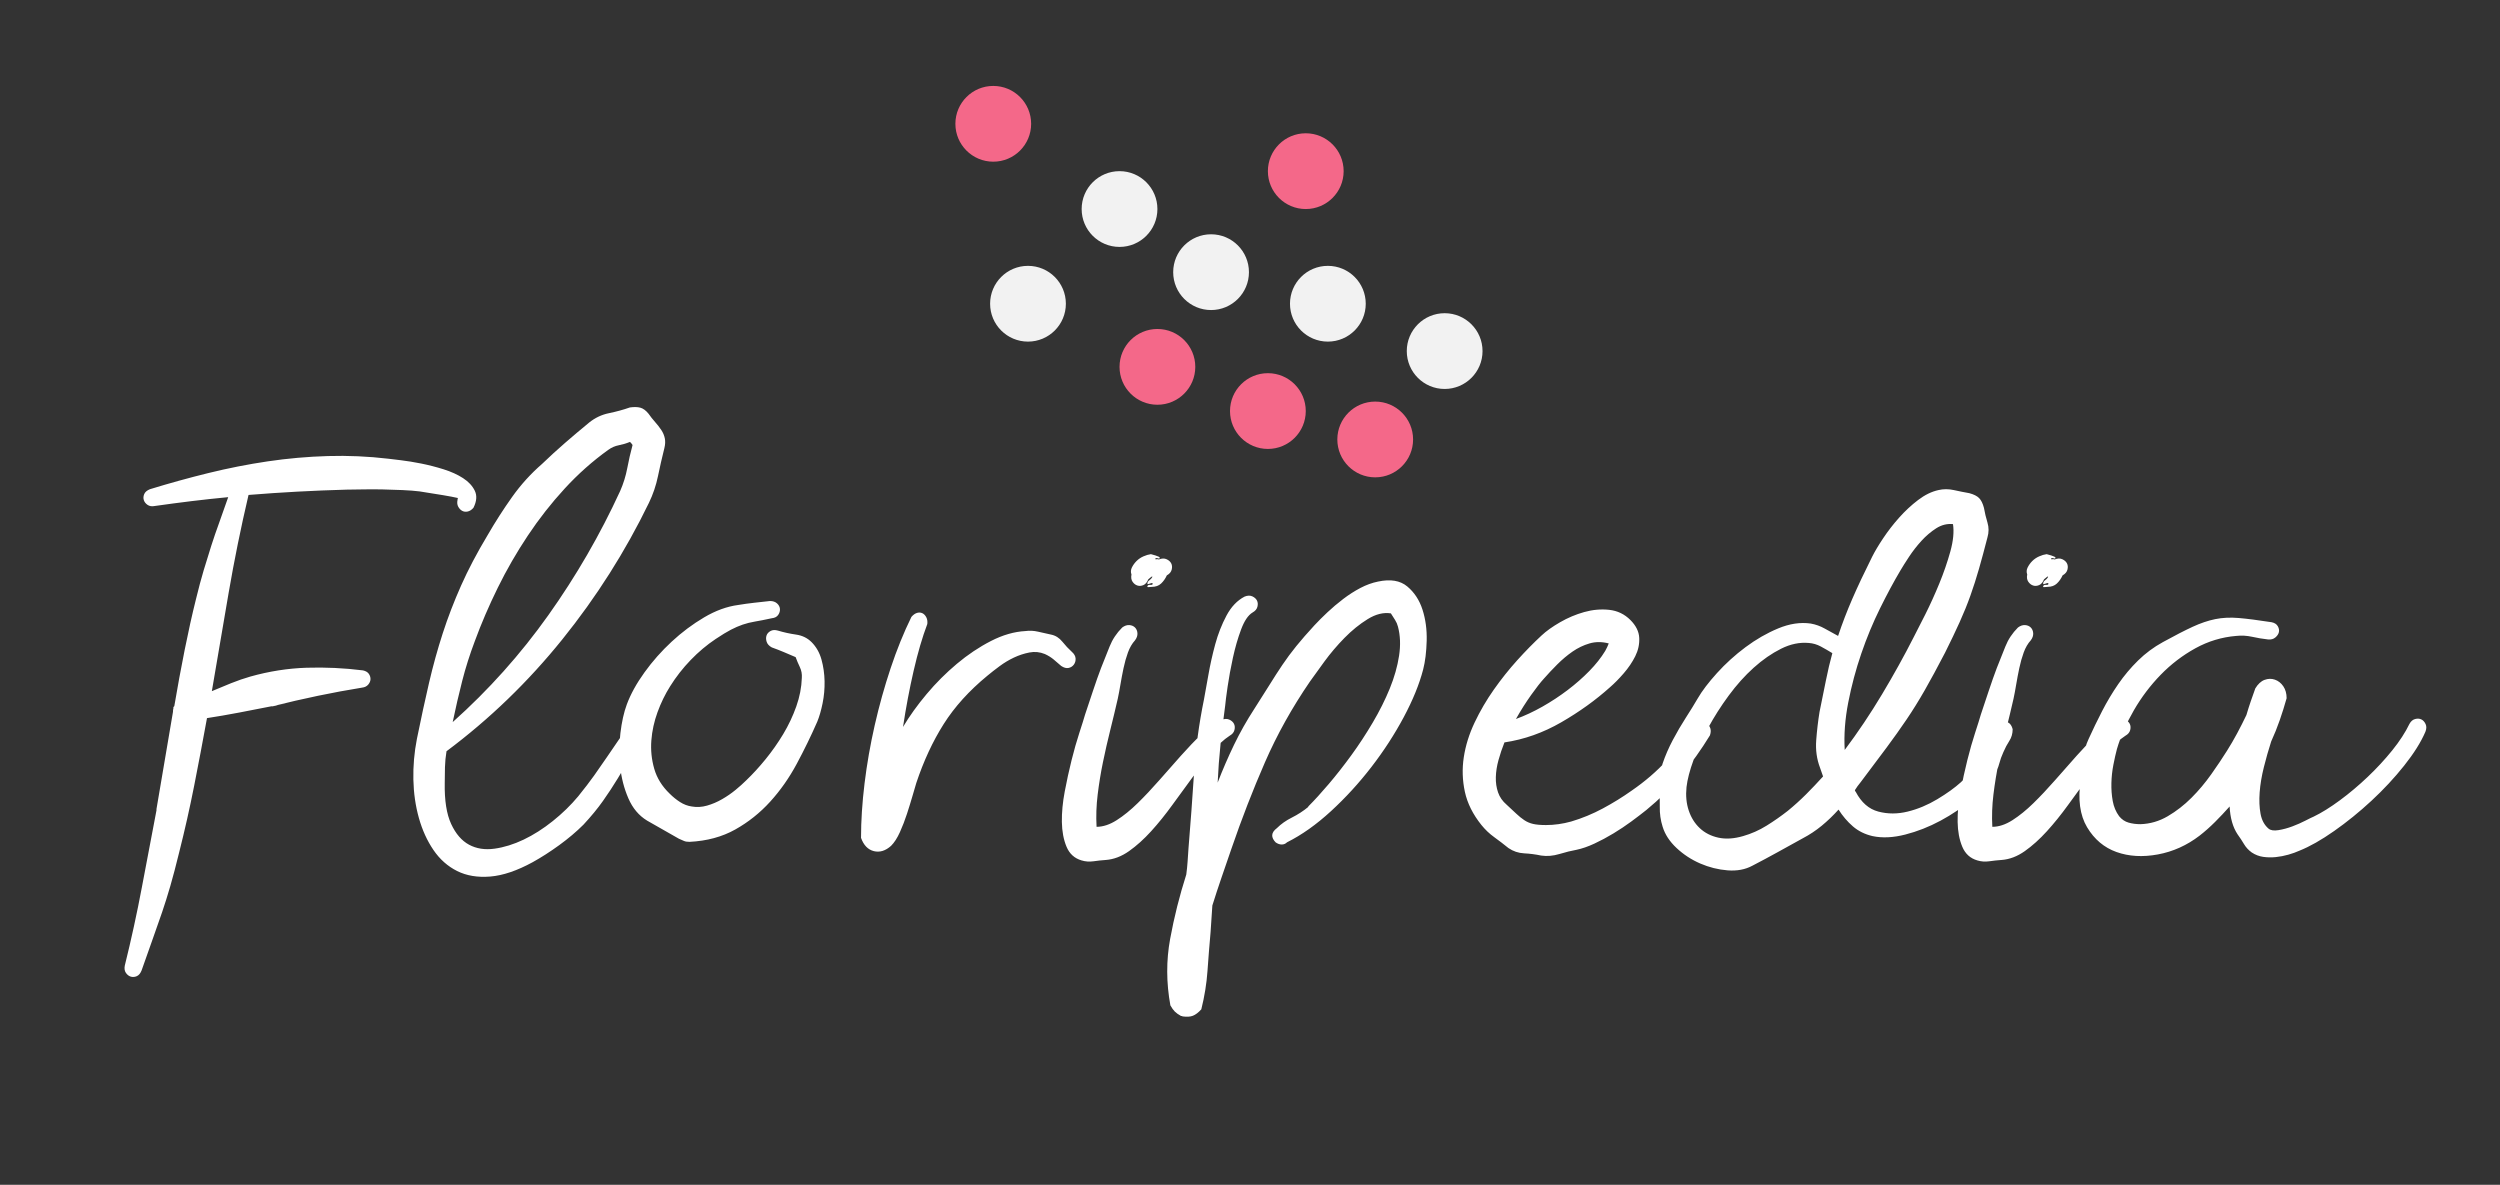 <?xml version="1.0" encoding="utf-8"?>
<!-- Generator: Adobe Illustrator 16.0.0, SVG Export Plug-In . SVG Version: 6.00 Build 0)  -->
<!DOCTYPE svg PUBLIC "-//W3C//DTD SVG 1.1//EN" "http://www.w3.org/Graphics/SVG/1.1/DTD/svg11.dtd">
<svg version="1.1" id="Layer_1" xmlns="http://www.w3.org/2000/svg" xmlns:xlink="http://www.w3.org/1999/xlink" x="0px" y="0px"
	 width="792px" height="375.337px" viewBox="0 0 792 375.337" enable-background="new 0 0 792 375.337" xml:space="preserve">
<rect x="0" y="0" width="792" height="375.337" fill="#333333" stroke="none"/>
<rect display="none" fill="#666666" width="792" height="375"/>
<g>
	<path fill="#FFFFFF" d="M709.286,195.788c-2.709-0.231-5.204-0.116-7.49,0.35c-2.288,0.468-4.69,1.284-7.21,2.45
		c-2.521,1.168-5.648,2.778-9.38,4.83c-2.895,1.588-5.509,3.524-7.841,5.81c-2.334,2.288-4.434,4.784-6.3,7.49
		c-1.868,2.708-3.569,5.554-5.109,8.54c-1.54,2.988-2.962,5.928-4.271,8.82c-0.932,1.96-1.492,4.06-1.68,6.3
		c-0.187,2.24-0.466,4.434-0.84,6.58c-0.933,6.254-0.256,11.294,2.029,15.12c2.288,3.828,5.391,6.44,9.311,7.84
		s8.281,1.656,13.09,0.77c4.806-0.888,9.216-2.87,13.229-5.95c1.681-1.306,3.312-2.752,4.9-4.34c1.586-1.586,3.126-3.22,4.62-4.9
		c0.186,3.64,1.026,6.58,2.52,8.82c0.746,1.028,1.422,2.054,2.03,3.08c0.606,1.028,1.422,1.914,2.45,2.66
		c1.12,0.746,2.332,1.212,3.64,1.4c1.307,0.186,2.637,0.21,3.99,0.07c1.352-0.14,2.682-0.398,3.99-0.77
		c1.306-0.374,2.472-0.794,3.5-1.26c3.266-1.306,6.93-3.382,10.99-6.23c4.06-2.846,8.002-6.042,11.83-9.59
		c3.825-3.546,7.279-7.256,10.359-11.13c3.08-3.872,5.32-7.442,6.72-10.71c0.372-0.932,0.396-1.75,0.07-2.45
		c-0.328-0.7-0.77-1.19-1.33-1.47c-0.56-0.28-1.214-0.326-1.96-0.14c-0.748,0.188-1.354,0.7-1.82,1.54
		c-1.308,2.708-3.128,5.508-5.46,8.4c-2.334,2.894-4.924,5.694-7.77,8.4c-2.849,2.708-5.788,5.18-8.82,7.42
		c-3.034,2.24-5.81,3.968-8.33,5.18c-0.468,0.188-1.33,0.608-2.59,1.26c-1.26,0.654-2.638,1.26-4.13,1.82
		c-1.494,0.56-2.964,0.958-4.41,1.19c-1.448,0.234-2.498,0.07-3.149-0.49c-1.309-1.12-2.148-2.682-2.521-4.69
		c-0.374-2.006-0.468-4.27-0.28-6.79c0.187-2.52,0.631-5.18,1.33-7.98c0.7-2.8,1.471-5.506,2.311-8.12
		c1.025-2.24,1.936-4.502,2.729-6.79c0.792-2.286,1.517-4.596,2.17-6.93c0-1.492-0.35-2.752-1.05-3.78
		c-0.7-1.026-1.588-1.726-2.66-2.1c-1.073-0.372-2.17-0.35-3.29,0.07c-1.119,0.42-2.1,1.33-2.939,2.73
		c0,0.094-0.024,0.164-0.07,0.21c-0.048,0.048-0.07,0.118-0.07,0.21c-0.374,1.028-0.794,2.218-1.26,3.57
		c-0.468,1.354-0.934,2.824-1.399,4.41c-0.935,1.96-1.914,3.898-2.94,5.81c-1.028,1.914-2.1,3.758-3.22,5.53
		c-1.4,2.24-3.059,4.714-4.97,7.42c-1.914,2.708-4.015,5.204-6.301,7.49c-2.288,2.288-4.784,4.224-7.489,5.81
		c-2.709,1.588-5.601,2.428-8.681,2.52c-1.308,0-2.544-0.162-3.71-0.49c-1.168-0.326-2.17-1.002-3.01-2.03
		c-1.028-1.4-1.704-3.01-2.03-4.83c-0.328-1.82-0.468-3.71-0.42-5.67c0.046-1.96,0.256-3.896,0.63-5.81
		c0.372-1.912,0.746-3.57,1.12-4.97c1.212-4.106,3.01-8.212,5.391-12.32c2.38-4.106,5.201-7.84,8.47-11.2
		c3.266-3.36,6.93-6.16,10.99-8.4c4.06-2.24,8.376-3.546,12.949-3.92c1.681-0.186,3.36-0.092,5.04,0.28
		c1.681,0.374,3.36,0.654,5.04,0.84c0.933,0.094,1.702-0.116,2.311-0.63c0.605-0.512,0.979-1.072,1.12-1.68
		c0.14-0.606,0.021-1.236-0.351-1.89c-0.374-0.652-1.028-1.072-1.96-1.26C715.445,196.466,711.991,196.022,709.286,195.788z
		 M648.387,182.838c0.372-0.28,0.512-0.28,0.42,0c-0.188,0.374-0.49,0.7-0.91,0.98c-0.42,0.28-0.63,0.654-0.63,1.12
		c0,0.188,0.28,0.164,0.84-0.07c0.561-0.232,0.84-0.21,0.84,0.07c0,0.28-0.258,0.398-0.77,0.35c-0.515-0.046-0.818,0.118-0.91,0.49
		c-0.094,0.188,0.07,0.258,0.49,0.21c0.42-0.046,0.722-0.07,0.91-0.07c1.212,0,2.191-0.35,2.939-1.05
		c0.746-0.7,1.353-1.562,1.82-2.59c0.84-0.466,1.352-1.072,1.54-1.82c0.186-0.746,0.14-1.4-0.141-1.96
		c-0.279-0.56-0.77-1.002-1.47-1.33c-0.7-0.326-1.518-0.302-2.45,0.07c-0.188-0.092-0.443-0.116-0.77-0.07
		c-0.328,0.048-0.444-0.022-0.35-0.21c0.186-0.186,0.466-0.21,0.84-0.07c0.371,0.14,0.56,0.07,0.56-0.21
		c0-0.186-0.444-0.42-1.33-0.7c-0.888-0.28-1.378-0.42-1.47-0.42c-0.748,0.094-1.54,0.328-2.38,0.7
		c-0.84,0.374-1.564,0.864-2.17,1.47c-0.608,0.608-1.099,1.284-1.471,2.03c-0.374,0.748-0.42,1.494-0.14,2.24
		c-0.188,0.934-0.07,1.704,0.35,2.31c0.421,0.608,0.933,1.004,1.54,1.19c0.606,0.188,1.236,0.14,1.891-0.14
		c0.651-0.28,1.166-0.886,1.54-1.82C647.732,183.352,648.013,183.118,648.387,182.838z M635.297,204.818
		c-0.889,2.24-1.799,4.528-2.73,6.86c-0.748,1.96-1.609,4.41-2.59,7.35c-0.979,2.94-1.798,5.39-2.45,7.35
		c-0.372,1.308-0.979,3.244-1.819,5.81c-0.841,2.568-1.656,5.438-2.45,8.61c-0.792,3.174-1.517,6.488-2.17,9.94
		c-0.652,3.454-0.956,6.674-0.91,9.66c0.048,2.988,0.538,5.6,1.47,7.84c0.935,2.24,2.521,3.686,4.76,4.34
		c1.215,0.372,2.473,0.466,3.78,0.28c1.306-0.188,2.612-0.328,3.92-0.42c2.521-0.188,4.97-1.12,7.351-2.8
		c2.38-1.68,4.712-3.78,7-6.3c2.285-2.52,4.525-5.296,6.72-8.33c2.191-3.032,4.34-5.972,6.439-8.82
		c2.101-2.846,4.106-5.436,6.021-7.77c1.912-2.332,3.802-4.106,5.67-5.32c0.84-0.466,1.352-1.072,1.54-1.82
		c0.186-0.746,0.14-1.4-0.14-1.96c-0.28-0.56-0.771-1.002-1.471-1.33c-0.699-0.326-1.518-0.302-2.449,0.07
		c-2.055,0.934-4.154,2.428-6.301,4.48c-2.147,2.054-4.34,4.34-6.58,6.86c-2.239,2.52-4.527,5.11-6.859,7.77
		c-2.334,2.66-4.62,5.088-6.86,7.28c-2.24,2.194-4.458,3.99-6.649,5.39c-2.194,1.4-4.318,2.1-6.37,2.1
		c-0.188-3.36-0.07-6.766,0.35-10.22c0.42-3.452,0.98-6.882,1.68-10.29c0.7-3.406,1.471-6.79,2.311-10.15s1.632-6.672,2.38-9.94
		c0.28-1.306,0.56-2.8,0.84-4.48c0.28-1.68,0.606-3.406,0.98-5.18c0.371-1.772,0.84-3.43,1.399-4.97
		c0.561-1.54,1.306-2.822,2.24-3.85c0.56-0.746,0.815-1.492,0.77-2.24c-0.048-0.746-0.304-1.352-0.77-1.82
		c-0.468-0.466-1.074-0.722-1.82-0.77c-0.748-0.046-1.494,0.21-2.239,0.77C637.513,200.572,636.183,202.578,635.297,204.818z
		 M604.779,176.398c1.166-1.772,2.472-3.452,3.92-5.04c1.445-1.586,3.01-2.916,4.689-3.99c1.681-1.072,3.452-1.516,5.32-1.33
		c0.372,2.428,0.092,5.32-0.84,8.68c-0.935,3.36-2.101,6.744-3.5,10.15c-1.4,3.408-2.87,6.65-4.41,9.73
		c-1.54,3.08-2.778,5.508-3.71,7.28c-2.988,5.88-6.324,11.9-10.01,18.06c-3.688,6.16-7.63,12.04-11.83,17.64
		c-0.28-4.76,0.092-9.776,1.12-15.05c1.025-5.272,2.401-10.43,4.13-15.47c1.726-5.04,3.71-9.822,5.95-14.35
		c2.239-4.526,4.386-8.516,6.439-11.97C602.701,179.618,603.61,178.172,604.779,176.398z M575.379,234.498
		c-0.234,3.08,0.162,5.974,1.19,8.68c0.186,0.468,0.35,0.934,0.489,1.4c0.141,0.468,0.302,0.934,0.49,1.4
		c-1.774,1.96-3.57,3.85-5.39,5.67c-1.82,1.82-3.759,3.57-5.811,5.25c-2.147,1.68-4.388,3.244-6.72,4.69
		c-2.334,1.448-4.809,2.544-7.42,3.29c-2.895,0.84-5.508,1.004-7.84,0.49c-2.334-0.512-4.294-1.516-5.88-3.01
		c-1.589-1.492-2.755-3.36-3.5-5.6c-0.746-2.24-0.98-4.712-0.7-7.42c0.28-2.426,1.025-5.296,2.24-8.61
		c1.212-3.312,2.752-6.696,4.619-10.15c1.866-3.452,4.036-6.86,6.511-10.22c2.472-3.36,5.109-6.3,7.91-8.82
		c2.8-2.52,5.691-4.526,8.68-6.02c2.985-1.492,5.926-2.1,8.82-1.82c1.306,0.094,2.565,0.468,3.779,1.12
		c1.212,0.654,2.426,1.354,3.641,2.1c-0.748,2.708-1.425,5.578-2.03,8.61c-0.608,3.034-1.284,6.37-2.03,10.01
		C575.961,228.432,575.61,231.418,575.379,234.498z M563.339,199.078c-3.594,1.494-7.048,3.479-10.36,5.95
		c-3.313,2.474-6.323,5.204-9.029,8.19c-2.708,2.988-4.761,5.694-6.16,8.12c-1.028,1.774-2.265,3.78-3.71,6.02
		c-1.446,2.24-2.822,4.598-4.13,7.07c-1.307,2.474-2.38,4.948-3.221,7.42c-0.84,2.474-1.212,4.878-1.119,7.21
		c0.188,2.148,0.258,4.318,0.21,6.51c-0.046,2.194,0.258,4.318,0.909,6.37c0.748,2.428,2.219,4.668,4.41,6.72
		c2.194,2.052,4.69,3.686,7.49,4.9c2.8,1.212,5.691,1.936,8.68,2.17c2.986,0.231,5.601-0.258,7.84-1.47
		c2.706-1.4,5.366-2.824,7.98-4.27c2.612-1.446,5.271-2.916,7.98-4.41c2.146-1.12,4.151-2.45,6.02-3.99
		c1.866-1.54,3.64-3.242,5.32-5.11c1.306,2.054,2.821,3.828,4.55,5.32c1.726,1.494,3.802,2.52,6.229,3.08
		c3.08,0.654,6.532,0.49,10.36-0.49c3.826-0.98,7.56-2.45,11.2-4.41c3.64-1.96,6.976-4.222,10.01-6.79
		c3.032-2.566,5.342-5.062,6.93-7.49c0.746-1.212,1.282-2.45,1.61-3.71c0.326-1.26,0.771-2.496,1.33-3.71
		c0.56-1.306,1.19-2.496,1.89-3.57c0.7-1.072,1.051-2.31,1.051-3.71c-0.561-2.146-1.961-2.846-4.2-2.1l-0.561,0.28
		c-1.028,0.84-1.448,1.774-1.26,2.8c-0.468,0.654-1.004,1.564-1.61,2.73c-0.607,1.168-1.004,1.984-1.189,2.45
		c-0.469,1.308-0.935,2.38-1.4,3.22c-0.468,0.84-0.979,1.658-1.54,2.45c-0.56,0.794-1.214,1.564-1.96,2.31
		c-0.748,0.748-1.634,1.634-2.66,2.66c-1.96,1.774-4.458,3.57-7.489,5.39c-3.034,1.82-6.16,3.128-9.38,3.92
		c-3.221,0.794-6.324,0.794-9.311,0c-2.988-0.792-5.368-2.87-7.14-6.23c-0.188-0.186-0.28-0.372-0.28-0.56
		c0.28-0.466,0.56-0.886,0.84-1.26c0.28-0.372,0.606-0.792,0.98-1.26c3.172-4.2,5.901-7.84,8.189-10.92
		c2.286-3.08,4.41-6.066,6.37-8.96c1.96-2.892,3.872-5.972,5.74-9.24c1.866-3.266,4.012-7.232,6.439-11.9
		c1.772-3.546,3.312-6.766,4.62-9.66c1.307-2.892,2.45-5.716,3.431-8.47c0.979-2.752,1.89-5.6,2.729-8.54s1.727-6.23,2.66-9.87
		c0.466-1.586,0.466-3.15,0-4.69c-0.468-1.54-0.84-3.102-1.12-4.69c-0.374-1.4-0.888-2.426-1.54-3.08
		c-0.654-0.652-1.68-1.166-3.08-1.54c-1.588-0.28-3.22-0.606-4.899-0.98c-1.681-0.372-3.314-0.372-4.9,0
		c-2.148,0.468-4.294,1.518-6.44,3.15c-2.147,1.634-4.153,3.5-6.02,5.6c-1.868,2.1-3.548,4.27-5.04,6.51
		c-1.494,2.24-2.66,4.2-3.5,5.88c-2.52,5.04-4.62,9.498-6.3,13.37c-1.68,3.874-3.174,7.77-4.48,11.69
		c-1.399-0.746-2.8-1.516-4.199-2.31c-1.4-0.792-2.895-1.33-4.48-1.61C570.36,197.072,566.931,197.586,563.339,199.078z
		 M493.34,210.488c1.54-1.54,3.149-2.892,4.829-4.06c1.681-1.166,3.477-2.03,5.391-2.59c1.912-0.56,3.941-0.56,6.09,0
		c-0.28,0.748-0.654,1.54-1.12,2.38c-1.308,2.148-2.988,4.27-5.04,6.37c-2.054,2.1-4.34,4.108-6.859,6.02
		c-2.521,1.914-5.181,3.664-7.98,5.25c-2.8,1.588-5.6,2.894-8.4,3.92c1.586-2.8,3.196-5.342,4.83-7.63
		c1.632-2.286,2.962-3.99,3.99-5.11C490.375,213.546,491.8,212.028,493.34,210.488z M514.409,213.288
		c1.492-1.726,2.706-3.521,3.641-5.39c0.932-1.866,1.352-3.802,1.26-5.81c-0.094-2.006-1.028-3.896-2.8-5.67
		c-1.868-1.866-4.108-2.94-6.721-3.22c-2.613-0.28-5.25-0.046-7.909,0.7c-2.66,0.748-5.204,1.82-7.631,3.22
		c-2.428,1.4-4.388,2.8-5.88,4.2c-2.52,2.334-5.088,4.948-7.7,7.84c-2.613,2.894-5.088,5.998-7.42,9.31
		c-2.334,3.314-4.363,6.79-6.09,10.43c-1.726,3.64-2.87,7.304-3.43,10.99c-0.561,3.688-0.442,7.35,0.35,10.99
		c0.794,3.64,2.544,7.14,5.25,10.5c1.212,1.494,2.566,2.778,4.061,3.85c1.491,1.074,2.985,2.218,4.479,3.43
		c1.492,1.028,3.15,1.586,4.971,1.68c1.819,0.092,3.615,0.326,5.39,0.7c1.866,0.28,3.802,0.116,5.81-0.49
		c2.006-0.608,3.802-1.05,5.391-1.33c1.771-0.372,3.661-1.026,5.67-1.96c2.006-0.932,4.012-2.006,6.02-3.22
		c2.006-1.211,3.896-2.472,5.67-3.78c1.772-1.306,3.36-2.52,4.761-3.64c4.199-3.452,7.909-7.116,11.13-10.99
		c3.22-3.872,6.229-8.096,9.029-12.67c0.28-0.84,0.326-1.562,0.141-2.17c-0.188-0.605-0.515-1.096-0.98-1.47
		c-0.468-0.372-1.05-0.56-1.75-0.56s-1.378,0.28-2.029,0.84c-2.895,4.108-5.929,7.888-9.101,11.34
		c-3.174,3.454-6.859,6.628-11.06,9.52c-2.895,2.054-5.95,3.944-9.17,5.67c-3.221,1.728-6.559,3.104-10.011,4.13
		c-2.708,0.748-5.368,1.12-7.979,1.12c-1.68,0-3.034-0.116-4.061-0.35c-1.027-0.232-1.96-0.63-2.8-1.19s-1.68-1.236-2.52-2.03
		c-0.84-0.792-1.868-1.75-3.08-2.87c-1.309-1.12-2.219-2.426-2.73-3.92c-0.514-1.492-0.748-3.102-0.699-4.83
		c0.046-1.726,0.325-3.522,0.84-5.39c0.512-1.866,1.142-3.732,1.89-5.6c6.252-0.932,12.25-3.056,17.99-6.37
		c5.74-3.312,10.896-7.021,15.47-11.13C511.47,216.486,512.915,215.016,514.409,213.288z M388.551,195.018
		c-1.494,2.8-2.684,5.834-3.57,9.1c-0.888,3.268-1.61,6.51-2.17,9.73c-0.56,3.22-1.026,5.81-1.4,7.77
		c-1.586,7.748-2.636,15.564-3.15,23.45c-0.512,7.888-1.096,15.798-1.75,23.73c-0.092,1.4-0.186,2.776-0.28,4.13
		c-0.092,1.352-0.232,2.73-0.42,4.13c-2.146,6.72-3.85,13.51-5.11,20.37c-1.26,6.86-1.236,13.882,0.07,21.07
		c0.468,0.84,0.934,1.492,1.4,1.96c0.468,0.466,1.12,0.932,1.96,1.4c0.188,0,0.304,0.022,0.35,0.07
		c0.048,0.046,0.118,0.07,0.21,0.07c1.308,0.186,2.38,0.116,3.22-0.21c0.84-0.328,1.728-1.004,2.66-2.03
		c1.028-4.108,1.68-8.168,1.96-12.18c0.28-4.014,0.606-8.12,0.98-12.32l0.56-8.4c0.932-2.988,1.912-5.974,2.94-8.96
		c1.026-2.988,2.052-5.974,3.08-8.96c3.266-9.52,6.812-18.666,10.64-27.44c3.826-8.772,8.586-17.312,14.28-25.62
		c1.12-1.586,2.636-3.686,4.55-6.3c1.912-2.612,4.036-5.11,6.37-7.49c2.332-2.38,4.782-4.362,7.35-5.95
		c2.566-1.586,5.016-2.192,7.35-1.82c0.466,0.748,0.91,1.448,1.33,2.1c0.42,0.654,0.722,1.354,0.91,2.1
		c0.746,2.8,0.862,5.88,0.35,9.24c-0.514,3.36-1.494,6.814-2.94,10.36c-1.448,3.548-3.244,7.14-5.39,10.78
		c-2.148,3.64-4.41,7.094-6.79,10.36c-2.38,3.268-4.76,6.3-7.14,9.1c-2.38,2.8-4.55,5.18-6.51,7.14v0.14
		c-1.588,1.308-3.314,2.428-5.18,3.36c-1.868,0.934-3.454,2.054-4.76,3.36c-1.868,1.4-1.96,2.94-0.28,4.62l-0.14-0.14
		c0.652,0.468,1.306,0.7,1.96,0.7c0.652,0,1.212-0.231,1.68-0.7c4.666-2.332,9.31-5.622,13.93-9.87c4.62-4.246,8.89-8.912,12.81-14
		c3.92-5.086,7.326-10.336,10.22-15.75c2.892-5.412,4.946-10.452,6.16-15.12c0.651-2.52,1.025-5.552,1.12-9.1
		c0.092-3.546-0.351-6.836-1.33-9.87c-0.98-3.032-2.59-5.482-4.831-7.35c-2.24-1.866-5.32-2.38-9.24-1.54
		c-1.868,0.374-3.734,1.05-5.6,2.03c-1.868,0.98-3.688,2.148-5.46,3.5c-1.774,1.354-3.43,2.754-4.97,4.2
		c-1.54,1.448-2.918,2.824-4.13,4.13c-2.24,2.428-4.154,4.62-5.74,6.58c-1.588,1.96-3.058,3.944-4.41,5.95
		c-1.354,2.008-2.708,4.108-4.06,6.3c-1.354,2.194-2.964,4.738-4.83,7.63c-2.428,3.734-4.574,7.539-6.44,11.41
		c-1.868,3.874-3.594,7.864-5.18,11.97c0.186-4.106,0.49-8.166,0.91-12.18c0.42-4.012,0.91-8.072,1.47-12.18
		c0.092-1.12,0.35-3.126,0.77-6.02c0.42-2.892,0.98-5.95,1.68-9.17c0.7-3.22,1.562-6.206,2.59-8.96c1.026-2.752,2.24-4.55,3.64-5.39
		c0.84-0.466,1.352-1.072,1.54-1.82c0.186-0.746,0.14-1.4-0.14-1.96c-0.28-0.56-0.77-1.002-1.47-1.33
		c-0.7-0.326-1.518-0.302-2.45,0.07C391.957,190.212,390.043,192.218,388.551,195.018z M364.612,182.838
		c0.372-0.28,0.512-0.28,0.42,0c-0.188,0.374-0.49,0.7-0.91,0.98c-0.42,0.28-0.63,0.654-0.63,1.12c0,0.188,0.28,0.164,0.84-0.07
		c0.56-0.232,0.84-0.21,0.84,0.07c0,0.28-0.258,0.398-0.77,0.35c-0.514-0.046-0.818,0.118-0.91,0.49
		c-0.094,0.188,0.07,0.258,0.49,0.21c0.42-0.046,0.722-0.07,0.91-0.07c1.212,0,2.192-0.35,2.94-1.05
		c0.746-0.7,1.352-1.562,1.82-2.59c0.84-0.466,1.352-1.072,1.54-1.82c0.186-0.746,0.14-1.4-0.14-1.96
		c-0.28-0.56-0.77-1.002-1.47-1.33c-0.7-0.326-1.518-0.302-2.45,0.07c-0.188-0.092-0.444-0.116-0.77-0.07
		c-0.328,0.048-0.444-0.022-0.35-0.21c0.186-0.186,0.466-0.21,0.84-0.07c0.372,0.14,0.56,0.07,0.56-0.21
		c0-0.186-0.444-0.42-1.33-0.7c-0.888-0.28-1.378-0.42-1.47-0.42c-0.748,0.094-1.54,0.328-2.38,0.7
		c-0.84,0.374-1.564,0.864-2.17,1.47c-0.608,0.608-1.098,1.284-1.47,2.03c-0.374,0.748-0.42,1.494-0.14,2.24
		c-0.188,0.934-0.07,1.704,0.35,2.31c0.42,0.608,0.932,1.004,1.54,1.19c0.606,0.188,1.236,0.14,1.89-0.14
		c0.652-0.28,1.166-0.886,1.54-1.82C363.958,183.352,364.238,183.118,364.612,182.838z M351.522,204.818
		c-0.888,2.24-1.798,4.528-2.73,6.86c-0.748,1.96-1.61,4.41-2.59,7.35s-1.798,5.39-2.45,7.35c-0.372,1.308-0.98,3.244-1.82,5.81
		c-0.84,2.568-1.656,5.438-2.45,8.61c-0.792,3.174-1.516,6.488-2.17,9.94c-0.652,3.454-0.956,6.674-0.91,9.66
		c0.048,2.988,0.538,5.6,1.47,7.84c0.934,2.24,2.52,3.686,4.76,4.34c1.214,0.372,2.472,0.466,3.78,0.28
		c1.306-0.188,2.612-0.328,3.92-0.42c2.52-0.188,4.97-1.12,7.35-2.8c2.38-1.68,4.712-3.78,7-6.3c2.286-2.52,4.526-5.296,6.72-8.33
		c2.192-3.032,4.34-5.972,6.44-8.82c2.1-2.846,4.106-5.436,6.02-7.77c1.912-2.332,3.802-4.106,5.67-5.32
		c0.84-0.466,1.352-1.072,1.54-1.82c0.186-0.746,0.14-1.4-0.14-1.96c-0.28-0.56-0.77-1.002-1.47-1.33
		c-0.7-0.326-1.518-0.302-2.45,0.07c-2.054,0.934-4.154,2.428-6.3,4.48c-2.148,2.054-4.34,4.34-6.58,6.86
		c-2.24,2.52-4.528,5.11-6.86,7.77c-2.334,2.66-4.62,5.088-6.86,7.28c-2.24,2.194-4.458,3.99-6.65,5.39
		c-2.194,1.4-4.318,2.1-6.37,2.1c-0.188-3.36-0.07-6.766,0.35-10.22c0.42-3.452,0.98-6.882,1.68-10.29
		c0.7-3.406,1.47-6.79,2.31-10.15c0.84-3.36,1.632-6.672,2.38-9.94c0.28-1.306,0.56-2.8,0.84-4.48c0.28-1.68,0.606-3.406,0.98-5.18
		c0.372-1.772,0.84-3.43,1.4-4.97c0.56-1.54,1.306-2.822,2.24-3.85c0.56-0.746,0.816-1.492,0.77-2.24
		c-0.048-0.746-0.304-1.352-0.77-1.82c-0.468-0.466-1.074-0.722-1.82-0.77c-0.749-0.046-1.494,0.21-2.24,0.77
		C353.738,200.572,352.408,202.578,351.522,204.818z M282.154,211.678c-1.96,5.88-3.64,11.9-5.04,18.06s-2.472,12.298-3.22,18.41
		c-0.746,6.114-1.12,11.878-1.12,17.29c0.84,2.334,2.194,3.734,4.06,4.2c1.866,0.466,3.686-0.092,5.46-1.68
		c1.026-1.026,1.96-2.472,2.8-4.34c0.84-1.866,1.586-3.802,2.24-5.81c0.652-2.006,1.236-3.896,1.75-5.67
		c0.512-1.772,0.91-3.126,1.19-4.06c2.332-7,5.226-13.23,8.68-18.69c3.452-5.46,8.072-10.57,13.86-15.33
		c1.12-0.932,2.402-1.936,3.85-3.01c1.446-1.072,2.962-1.982,4.55-2.73c1.586-0.746,3.22-1.282,4.9-1.61
		c1.68-0.326,3.312-0.162,4.9,0.49c1.026,0.468,1.936,1.028,2.73,1.68c0.792,0.654,1.61,1.354,2.45,2.1
		c0.84,0.56,1.61,0.77,2.31,0.63s1.26-0.49,1.68-1.05c0.42-0.56,0.606-1.211,0.56-1.96c-0.048-0.746-0.444-1.446-1.19-2.1
		c-1.028-0.932-2.03-2.006-3.01-3.22c-0.98-1.212-2.17-1.96-3.57-2.24c-1.309-0.28-2.66-0.582-4.06-0.91
		c-1.4-0.326-2.754-0.396-4.06-0.21c-3.548,0.188-7.188,1.238-10.92,3.15c-3.734,1.914-7.328,4.318-10.78,7.21
		c-3.454,2.894-6.65,6.09-9.59,9.59s-5.438,6.979-7.49,10.43c0.932-6.16,2.052-12.086,3.36-17.78
		c1.306-5.692,2.751-10.64,4.34-14.84c0.092-0.84-0.024-1.562-0.35-2.17c-0.328-0.606-0.748-1.026-1.26-1.26
		c-0.514-0.232-1.074-0.256-1.68-0.07c-0.608,0.188-1.19,0.608-1.75,1.26C286.306,200.386,284.114,205.798,282.154,211.678z
		 M238.896,190.958c-1.68,0.188-3.36,0.42-5.04,0.7c-3.548,0.468-7.14,1.774-10.78,3.92c-3.64,2.148-7.07,4.714-10.29,7.7
		c-3.22,2.988-6.09,6.23-8.61,9.73s-4.388,6.884-5.6,10.15c-0.932,2.52-1.61,5.554-2.03,9.1c-0.42,3.548-0.442,7.094-0.07,10.64
		c0.374,3.548,1.238,6.884,2.59,10.01c1.352,3.128,3.336,5.484,5.95,7.07l10.08,5.74c0.652,0.28,1.19,0.514,1.61,0.7
		c0.42,0.188,1.002,0.28,1.75,0.28c5.506-0.28,10.336-1.586,14.49-3.92c4.152-2.332,7.84-5.272,11.06-8.82
		c3.22-3.546,6.02-7.536,8.4-11.97c2.38-4.432,4.55-8.89,6.51-13.37c0.652-1.586,1.212-3.521,1.68-5.81
		c0.466-2.286,0.676-4.62,0.63-7c-0.048-2.38-0.374-4.666-0.98-6.86c-0.608-2.192-1.658-4.036-3.15-5.53
		c-1.308-1.306-2.94-2.1-4.9-2.38c-1.96-0.28-3.874-0.7-5.74-1.26c-0.934-0.28-1.728-0.232-2.38,0.14
		c-0.654,0.374-1.074,0.864-1.26,1.47c-0.188,0.608-0.164,1.26,0.07,1.96c0.232,0.7,0.77,1.284,1.61,1.75
		c1.306,0.468,2.566,0.958,3.78,1.47c1.212,0.514,2.472,1.05,3.78,1.61c0.372,1.028,0.816,2.078,1.33,3.15
		c0.512,1.074,0.722,2.218,0.63,3.43c-0.094,2.988-0.678,5.998-1.75,9.03c-1.074,3.034-2.45,5.95-4.13,8.75
		c-1.68,2.8-3.548,5.46-5.6,7.98c-2.054,2.52-4.108,4.76-6.16,6.72c-0.934,0.934-2.054,1.938-3.36,3.01
		c-1.308,1.074-2.73,2.054-4.27,2.94c-1.54,0.888-3.128,1.564-4.76,2.03c-1.634,0.468-3.244,0.56-4.83,0.28
		c-1.308-0.186-2.544-0.652-3.71-1.4c-1.168-0.746-2.264-1.632-3.29-2.66c-2.428-2.332-4.06-4.97-4.9-7.91
		c-0.84-2.94-1.144-5.926-0.91-8.96c0.232-3.032,0.886-6.02,1.96-8.96c1.072-2.94,2.402-5.67,3.99-8.19
		c1.866-2.986,4.036-5.762,6.51-8.33c2.472-2.566,5.11-4.782,7.91-6.65c1.96-1.306,3.57-2.286,4.83-2.94
		c1.26-0.652,2.496-1.19,3.71-1.61c1.212-0.42,2.52-0.746,3.92-0.98c1.4-0.232,3.172-0.582,5.32-1.05
		c0.932-0.092,1.61-0.442,2.03-1.05c0.42-0.606,0.606-1.236,0.56-1.89c-0.048-0.652-0.35-1.236-0.91-1.75
		c-0.56-0.512-1.308-0.77-2.24-0.77C242.255,190.586,240.575,190.772,238.896,190.958z M157.696,186.198
		c2.8-5.692,5.972-11.2,9.52-16.52c3.546-5.32,7.442-10.29,11.69-14.91c4.246-4.62,8.842-8.702,13.79-12.25
		c1.026-0.746,2.146-1.236,3.36-1.47c1.212-0.232,2.38-0.582,3.5-1.05c0.186,0.094,0.466,0.42,0.84,0.98
		c-0.654,2.428-1.214,4.878-1.68,7.35c-0.468,2.474-1.214,4.878-2.24,7.21c-6.348,13.814-13.93,26.928-22.75,39.34
		c-8.82,12.414-18.924,23.708-30.31,33.88c0.932-4.48,1.936-8.82,3.01-13.02c1.072-4.2,2.402-8.4,3.99-12.6
		C152.467,197.538,154.896,191.892,157.696,186.198z M208.446,150.848c0.606-2.94,1.282-5.902,2.03-8.89
		c0.28-1.12,0.326-2.146,0.14-3.08c-0.188-0.932-0.56-1.82-1.12-2.66s-1.214-1.68-1.96-2.52c-0.748-0.84-1.448-1.726-2.1-2.66
		c-0.84-1.026-1.704-1.656-2.59-1.89c-0.888-0.232-1.984-0.256-3.29-0.07c-2.148,0.749-4.364,1.354-6.65,1.82
		c-2.288,0.468-4.364,1.448-6.23,2.94c-2.614,2.148-5.158,4.294-7.63,6.44c-2.474,2.148-4.924,4.388-7.35,6.72
		c-3.548,3.08-6.698,6.558-9.45,10.43c-2.754,3.874-5.344,7.91-7.77,12.11c-3.36,5.6-6.16,10.92-8.4,15.96
		c-2.24,5.04-4.178,10.08-5.81,15.12c-1.634,5.04-3.08,10.268-4.34,15.68c-1.26,5.414-2.544,11.34-3.85,17.78
		c-0.84,4.294-1.212,8.588-1.12,12.88c0.094,4.294,0.676,8.354,1.75,12.18c1.072,3.828,2.612,7.21,4.62,10.15
		c2.006,2.94,4.502,5.156,7.49,6.65c2.986,1.492,6.486,2.076,10.5,1.75c4.012-0.328,8.492-1.844,13.44-4.55
		c2.706-1.494,5.506-3.29,8.4-5.39c2.892-2.1,5.46-4.27,7.7-6.51c2.426-2.612,4.48-5.11,6.16-7.49c1.68-2.38,3.242-4.76,4.69-7.14
		c1.446-2.38,2.892-4.83,4.34-7.35c1.446-2.52,3.196-5.226,5.25-8.12c0.466-0.84,0.63-1.61,0.49-2.31
		c-0.14-0.7-0.468-1.26-0.98-1.68c-0.514-0.42-1.144-0.606-1.89-0.56c-0.748,0.048-1.448,0.398-2.1,1.05
		c-1.774,2.428-3.338,4.62-4.69,6.58c-1.354,1.96-2.66,3.874-3.92,5.74c-1.26,1.868-2.59,3.78-3.99,5.74
		c-1.4,1.96-3.08,4.154-5.04,6.58c-2.334,2.8-5.018,5.414-8.05,7.84c-3.034,2.428-6.114,4.388-9.24,5.88
		c-3.128,1.494-6.208,2.45-9.24,2.87c-3.034,0.42-5.718,0-8.05-1.26c-2.334-1.26-4.224-3.452-5.67-6.58
		c-1.448-3.126-2.124-7.442-2.03-12.95c0-1.68,0.022-3.36,0.07-5.04c0.046-1.68,0.21-3.36,0.49-5.04
		c13.626-10.172,25.852-21.98,36.68-35.42c10.826-13.44,19.972-27.86,27.44-43.26C206.881,156.612,207.837,153.788,208.446,150.848z
		 M86.156,223.718h0.14h0.14H86.156z M88.116,223.438c0.746-0.186,1.376-0.35,1.89-0.49c0.512-0.14,0.63-0.162,0.35-0.07
		L88.116,223.438z M60.676,158.758c3.826-0.466,7.7-0.886,11.62-1.26c-1.028,2.988-1.984,5.694-2.87,8.12
		c-0.888,2.428-1.728,4.878-2.52,7.35c-0.794,2.474-1.588,5.04-2.38,7.7c-0.794,2.66-1.61,5.718-2.45,9.17
		c-1.214,4.854-2.404,10.198-3.57,16.03c-1.168,5.834-2.264,11.784-3.29,17.85l-0.28,0.28v0.42c-0.094,0.28-0.14,0.654-0.14,1.12
		l-5.18,30.52c-0.094,0.375-0.094,0.514,0,0.42c-1.588,8.308-3.15,16.542-4.69,24.71c-1.54,8.166-3.336,16.402-5.39,24.71
		c-0.186,0.932-0.07,1.702,0.35,2.31c0.42,0.606,0.934,1.001,1.54,1.19c0.608,0.186,1.238,0.14,1.89-0.14
		c0.654-0.28,1.168-0.888,1.54-1.82c1.4-4.014,2.612-7.444,3.64-10.29c1.026-2.848,1.982-5.578,2.87-8.19
		c0.886-2.614,1.75-5.368,2.59-8.26c0.84-2.894,1.772-6.44,2.8-10.64c1.771-7,3.36-14.046,4.76-21.14
		c1.4-7.092,2.752-14.232,4.06-21.42c3.08-0.466,6.462-1.05,10.15-1.75c3.686-0.7,7.162-1.376,10.43-2.03
		c-0.188,0.094-0.048,0.094,0.42,0c0.466-0.092,0.98-0.186,1.54-0.28c-0.374,0-0.934,0.094-1.68,0.28
		c9.612-2.426,19.04-4.386,28.28-5.88c0.84-0.092,1.492-0.42,1.96-0.98c0.466-0.56,0.7-1.142,0.7-1.75
		c0-0.606-0.188-1.166-0.56-1.68c-0.374-0.512-0.98-0.862-1.82-1.05c-5.974-0.746-11.924-1.026-17.85-0.84
		c-5.928,0.188-11.878,1.12-17.85,2.8c-1.96,0.56-3.99,1.26-6.09,2.1c-2.1,0.84-4.13,1.68-6.09,2.52
		c1.772-10.452,3.546-20.836,5.32-31.15c1.772-10.312,3.872-20.65,6.3-31.01c10.36-0.84,20.72-1.4,31.08-1.68
		c1.306,0,2.962-0.021,4.97-0.07c2.006-0.046,4.106-0.046,6.3,0c2.192,0.048,4.34,0.118,6.44,0.21c2.1,0.094,3.896,0.234,5.39,0.42
		c2.986,0.468,5.46,0.864,7.42,1.19c1.96,0.328,3.546,0.63,4.76,0.91c-0.094,0.094-0.14,0.28-0.14,0.56
		c-0.188,0.84-0.118,1.564,0.21,2.17c0.326,0.608,0.746,1.05,1.26,1.33c0.512,0.28,1.096,0.35,1.75,0.21
		c0.652-0.14,1.26-0.536,1.82-1.19c1.026-2.052,1.166-3.85,0.42-5.39c-0.748-1.54-1.984-2.87-3.71-3.99
		c-1.728-1.12-3.78-2.052-6.16-2.8c-2.38-0.746-4.738-1.352-7.07-1.82c-2.334-0.466-4.48-0.816-6.44-1.05
		c-1.96-0.231-3.314-0.396-4.06-0.49c-6.348-0.746-12.718-1.026-19.11-0.84c-6.394,0.188-12.74,0.748-19.04,1.68
		c-6.3,0.934-12.578,2.17-18.83,3.71c-6.254,1.54-12.414,3.244-18.48,5.11c-0.934,0.374-1.54,0.888-1.82,1.54
		c-0.28,0.654-0.326,1.284-0.14,1.89c0.186,0.608,0.582,1.12,1.19,1.54c0.606,0.42,1.376,0.538,2.31,0.35
		C52.976,159.738,56.848,159.226,60.676,158.758z"/>
</g>
<circle fill="#F46889" cx="366.667" cy="116.223" r="12"/>
<circle fill="#F2F2F2" cx="383.667" cy="86.223" r="12"/>
<circle fill="#F2F2F2" cx="354.667" cy="66.223" r="12"/>
<circle fill="#F2F2F2" cx="325.667" cy="96.223" r="12"/>
<circle fill="#F46889" cx="413.667" cy="54.223" r="12"/>
<circle fill="#F46889" cx="401.667" cy="130.223" r="12"/>
<circle fill="#F46889" cx="435.667" cy="139.223" r="12"/>
<circle fill="#F2F2F2" cx="457.667" cy="111.223" r="12"/>
<circle fill="#F2F2F2" cx="420.667" cy="96.223" r="12"/>
<circle fill="#F46889" cx="314.667" cy="39.223" r="12"/>
</svg>
